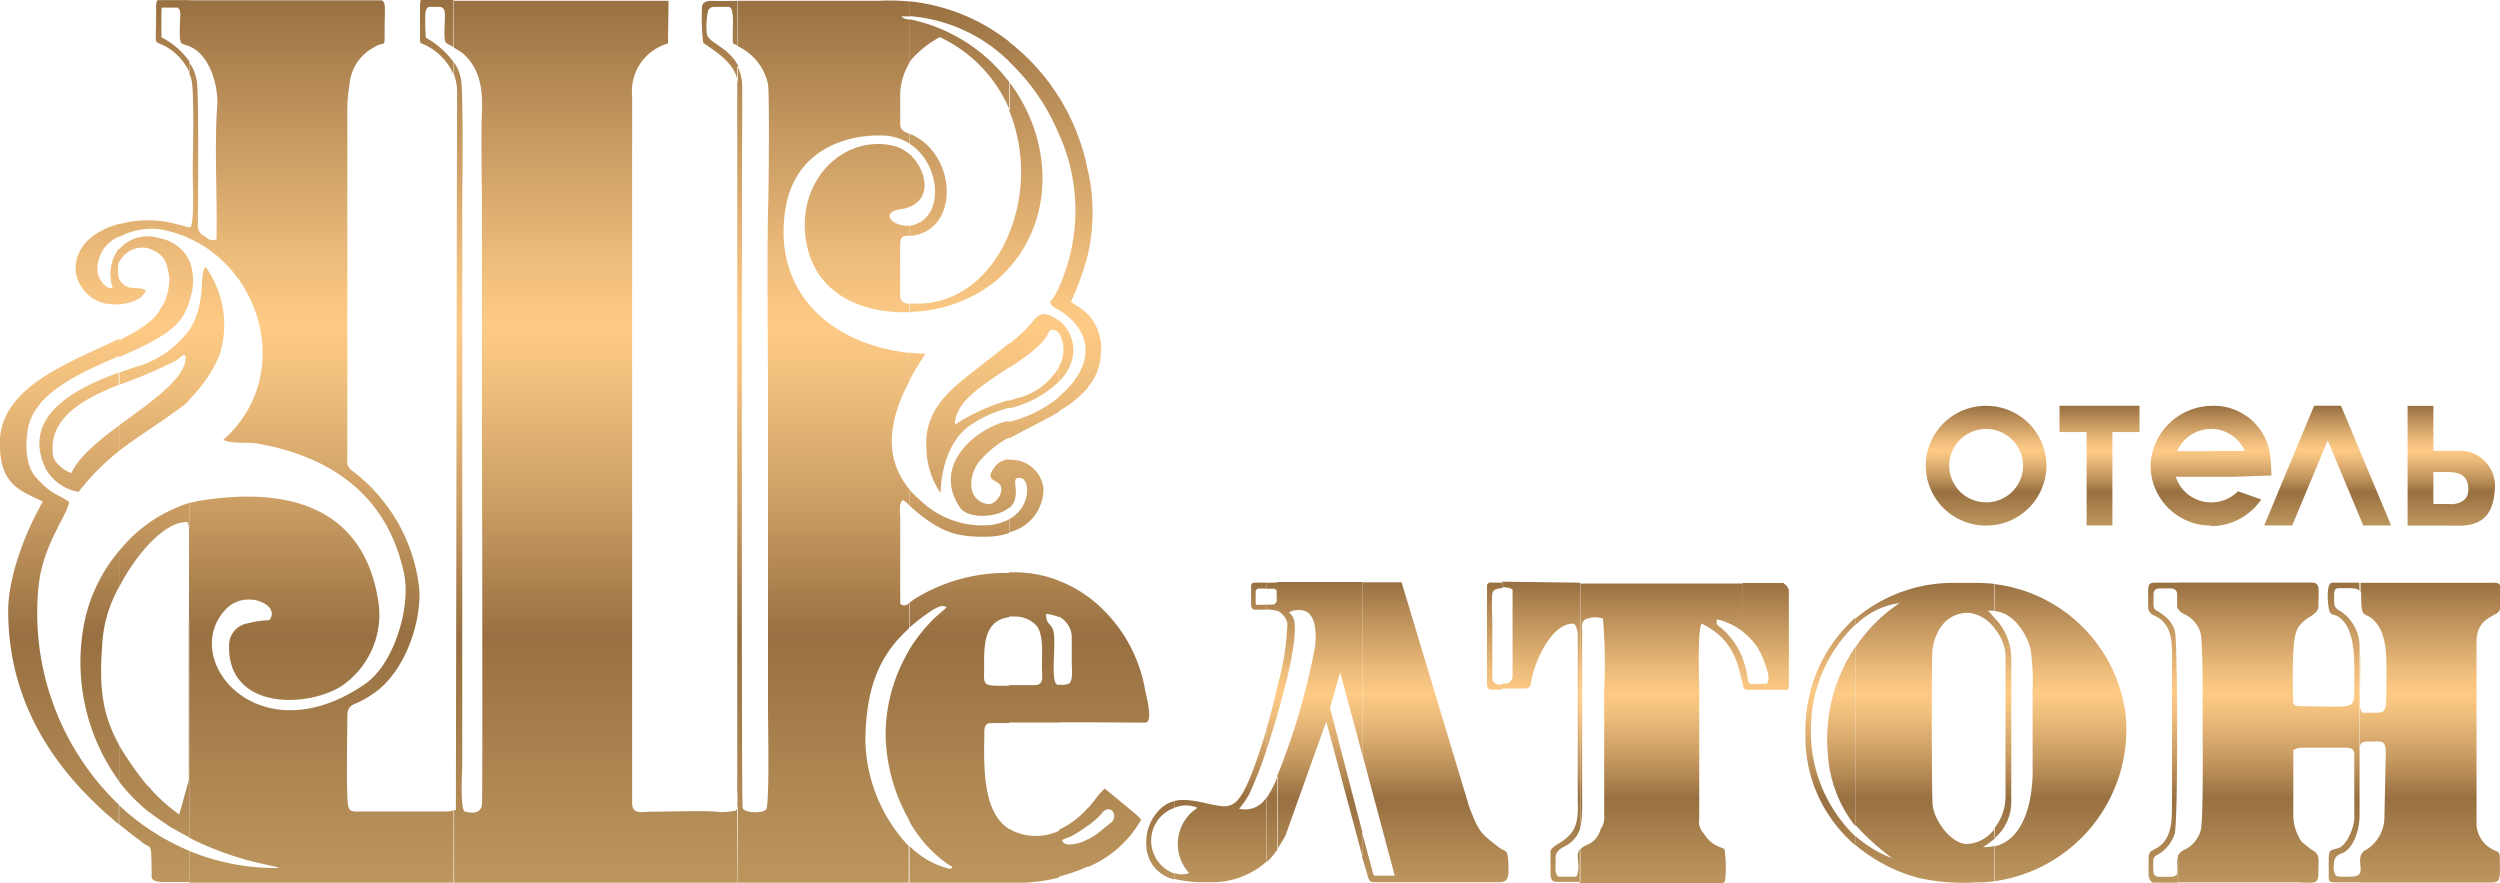 <svg xmlns="http://www.w3.org/2000/svg" xmlns:xlink="http://www.w3.org/1999/xlink" viewBox="0 0 225.94 79.77"><defs><style>.cls-1,.cls-10,.cls-2,.cls-3,.cls-4,.cls-5,.cls-6,.cls-7,.cls-8,.cls-9{fill-rule:evenodd;}.cls-1{fill:url(#_1111);}.cls-2{fill:url(#_1111-2);}.cls-3{fill:url(#_1111-3);}.cls-4{fill:url(#_1111-4);}.cls-5{fill:url(#_1111-5);}.cls-6{fill:url(#_1111-6);}.cls-7{fill:url(#_1111-7);}.cls-8{fill:url(#_1111-8);}.cls-9{fill:url(#_1111-9);}.cls-10{fill:url(#_1111-10);}</style><linearGradient id="_1111" x1="52.44" y1="-711.74" x2="52.44" y2="-791.5" gradientUnits="userSpaceOnUse"><stop offset="0" stop-color="#bd965e"/><stop offset="0.28" stop-color="#987041"/><stop offset="0.42" stop-color="#c89b62"/><stop offset="0.56" stop-color="#efbe7c"/><stop offset="0.63" stop-color="#fecb86"/><stop offset="0.71" stop-color="#edbb7a"/><stop offset="0.87" stop-color="#bf935c"/><stop offset="1" stop-color="#987041"/></linearGradient><linearGradient id="_1111-2" x1="210.54" y1="-711.73" x2="210.54" y2="-738.85" xlink:href="#_1111"/><linearGradient id="_1111-3" x1="178.17" y1="-711.74" x2="178.17" y2="-738.86" xlink:href="#_1111"/><linearGradient id="_1111-4" x1="148.51" y1="-711.74" x2="148.51" y2="-738.85" xlink:href="#_1111"/><linearGradient id="_1111-5" x1="120.42" y1="-711.74" x2="120.42" y2="-738.85" xlink:href="#_1111"/><linearGradient id="_1111-6" x1="189.75" y1="47.5" x2="189.75" y2="36.68" xlink:href="#_1111"/><linearGradient id="_1111-7" x1="222.03" y1="-744" x2="222.03" y2="-754.82" xlink:href="#_1111"/><linearGradient id="_1111-8" x1="180.01" y1="-744" x2="180.01" y2="-754.82" xlink:href="#_1111"/><linearGradient id="_1111-9" x1="200.32" y1="-744" x2="200.32" y2="-754.82" xlink:href="#_1111"/><linearGradient id="_1111-10" x1="210.37" y1="47.5" x2="210.37" y2="36.68" xlink:href="#_1111"/></defs><title>Asset 2</title><g id="Layer_2" data-name="Layer 2"><g id="_1" data-name="???? 1"><path class="cls-1" d="M98.84-713.17v-2.47c.3-.16.59-.35.79-.48l1.38-1.12a.85.85,0,0,0,.16-.75c-.23-.54-.79-.45-1.09,0a7.08,7.08,0,0,1-1.24,1.1v-1.59a11.49,11.49,0,0,0,.86-1.07,8.43,8.43,0,0,1,.64-.69l2.9,2.4.4.41a10,10,0,0,1-4.8,4.28Zm0-13.05v-11.35a13.37,13.37,0,0,1,5.14,8.38c.1.56.8,3,0,3Zm0-30.27v-6.59a4.53,4.53,0,0,1,1.15,3.54,4.85,4.85,0,0,1-1.15,3Zm0-12.1V-776A17.23,17.23,0,0,1,98.84-768.59Zm0-7.41v7.41a25.73,25.73,0,0,1-1.56,4.39,8.1,8.1,0,0,1,1.56,1.12v6.59a10,10,0,0,1-2.63,2.14v-1.32c2.71-2.24,3.65-5.47,0-7.81v-2.07a16.88,16.88,0,0,0,0-13.83v-3.34a19.68,19.68,0,0,1,2.47,6c.06.26.11.52.16.77Zm0,38.43v11.35H96.21v-3.41a1.7,1.7,0,0,0,.9-.09c.4-.27.25-1.44.25-2,0-.72,0-1.51,0-2.21a2,2,0,0,0-.23-.91,2.29,2.29,0,0,0-.92-.94V-739a11,11,0,0,1,2.63,1.44Zm0,19.07v1.59a11.17,11.17,0,0,1-1.55,1c-.25.11-.62.23-.81.33.16.58,1,.4,1.55.26a3.48,3.48,0,0,0,.81-.35v2.47a15.79,15.79,0,0,1-2.63.92v-4.23a8.07,8.07,0,0,0,2.63-2ZM96.21-757c2.24-2.37,1.13-4.68,0-5.55v1.16a3,3,0,0,1,0,3Zm0-25.69v3.34a19,19,0,0,0-4.51-6.57v-1.79a19.11,19.11,0,0,1,4.51,5Zm0,17.17v2.07l-.3-.19c-.18-.1-.53-.29-.49-.58,0-.1.13-.14.29-.37a10.36,10.36,0,0,0,.5-.93Zm0,3v1.16a.66.66,0,0,0-.68-.33c-.44.11,0,.65-2.16,2.28-.57.41-1.13.8-1.67,1.16v-2.17a13.06,13.06,0,0,0,2-1.86c.67-.91,1.14-1.13,2.32-.36a.83.83,0,0,1,.16.12Zm0,4.18a6,6,0,0,1-3.87,2.85l-.64.21v.69A9.69,9.69,0,0,0,96.19-757l0,0v-1.37Zm0,2.73v1.32c-1.45.87-3.09,1.61-4.51,2.43v-1.51a11.66,11.66,0,0,0,4.51-2.24Zm0,16.66v3.22a4.41,4.41,0,0,0-1.17-.29c0,1,.42.79.65,1.5.32,1-.32,4.69.39,4.91l.13,0v3.41H91.7v-3.38c.59,0,1.32,0,2.24,0s.74-.62.73-1.64.17-3-.51-3.75a2.55,2.55,0,0,0-1.91-.81,4.74,4.74,0,0,0-.55,0v-4h.5a11.22,11.22,0,0,1,4,.76Zm0,22.53v4.23a16.71,16.71,0,0,1-4,.5H91.7v-4.91a3.8,3.8,0,0,0,.73.35,4.88,4.88,0,0,0,3.78-.17ZM91.7-743.36v-1.21c2.11-1.17,1.89-3.81.92-3.74-.79-.06,0,1.08-.48,2.18a1.65,1.65,0,0,1-.44.55v-4.36a2.93,2.93,0,0,1,3.1,2.54,4,4,0,0,1-3.1,4Zm0-23.93c4.23-4.77,3.81-11.81,0-16.81v2.58a14.85,14.85,0,0,1,0,11.12Zm-5.14,54.17c0-.08-.12-.1-.28-.2a11.61,11.61,0,0,1-3.62-4v-15.44a14.85,14.85,0,0,1,2.26-2.84c.19-.2,1.11-.95,1.12-1-.4-.41-1.33.28-1.61.47a16.49,16.49,0,0,0-1.77,1.38V-737c.16-.12.35-.27.61-.44a15.76,15.76,0,0,1,8.43-2.28v4c-2.37.31-2.26,2.7-2.26,4.67,0,1.53-.22,1.56,2.26,1.52v3.38H90.05c-.72,0-.57.74-.59,1.35-.07,3.18,0,6.8,2.24,8.23v4.91h-9v-3.38A7.66,7.66,0,0,0,86.24-713c.15,0,.29,0,.32-.07Zm5.14-74.62v1.79a14.41,14.41,0,0,0-9-4.09v-1.34a17.5,17.5,0,0,1,9,3.64Zm0,3.64a15.12,15.12,0,0,0-9-5.66v3.88l.2-.27a9.18,9.18,0,0,1,2.55-2l.31.16a12.66,12.66,0,0,1,6,6.47v-2.58Zm0,13.7v3.11a12.24,12.24,0,0,1-1.26,1.23,12.89,12.89,0,0,1-7.78,2.75v-.75c.22,0,.49,0,.76,0,3.85,0,6.79-2.69,8.28-6.34Zm0,9.92v2.17c-2.65,1.8-4.86,3.13-4.9,5.19a17.59,17.59,0,0,1,4.9-2.22v.69A11.23,11.23,0,0,0,88-752.94c-2.56,2-2.49,6-2.49,6A7.33,7.33,0,0,1,84.23-751c-.22-2.89,1.5-4.73,3.41-6.27,1.1-.89,2.75-2.14,4.06-3.21Zm0,7.05-.2,0c-2.86.67-6.8,4-4.24,7.8.67,1,3.27,1,4.44,0v-4.36a1.73,1.73,0,0,0-1.23.6c-1.12,1.42.15,1.15.46,1.79s-.47,1.79-1.21,1.65c-2.06-.39-1.63-3-.46-4.13a9.2,9.2,0,0,1,2.44-1.89v-1.51Zm0,8.86a4.79,4.79,0,0,1-2.26.55,8.08,8.08,0,0,1-5.75-2.25,9.1,9.1,0,0,1-1-1v1.46c2.75,2.46,4.26,2.88,7.16,2.81a6.51,6.51,0,0,0,1.88-.33v-1.21Zm-9-12.57a25.34,25.34,0,0,1,1.45-2.39c-.5,0-1-.06-1.45-.11v2.5Zm0-13.07.3,0c4.17-.59,4-7.12,0-9.08l-.32-.12v.88c3,1.93,3.2,7,0,7.44v.91Zm0-2.58v-4.79C84.21-776.19,84.81-773.59,82.66-772.79Zm0,55.47A16.14,16.14,0,0,1,80.54-725a14.85,14.85,0,0,1,2.12-7.72v15.44Zm0-17.47V-737c-.33.23-.54.31-.84.06v-7.77c0-.32-.16-1.53.29-1.58.37.32.19.07.37.32l.19.17v-1.46c-2.52-3-1.74-6.57,0-9.84v-2.5c-7.35-.82-12.32-5.64-11.25-12.87.83-5.64,5.74-6.9,8.85-6.78a4.66,4.66,0,0,1,2.4.73v-.88c-.61-.22-.85-.4-.85-.92v-2.28a5.66,5.66,0,0,1,.85-3.24v-3.88l-.4-.08c-.14,0-.24-.15-.37-.22l.77,0v-1.34a18.15,18.15,0,0,0-2.77-.07H67.16v4.1a4.92,4.92,0,0,1,2.75,3.44c.14.61.07,10.28,0,11.26-.09,6,0,12.14,0,18.17v27.23c0,1,.15,8.49-.17,8.88s-2,.33-2.12-.13-.06-54.85-.06-58c0-1.19.06-6.63,0-7.57a4.2,4.2,0,0,0-.43-1.51v1.89c0,.46,0,1,0,1.47V-720a8.69,8.69,0,0,1,0,1.35v7h15.5v-3.38a14.33,14.33,0,0,1-3.92-9.54c.05-4.5,1.09-7.56,3.92-10.12Zm0-42.79v4.79a3.84,3.84,0,0,1-.76.19c-1.75.23-1.07,1.34.35,1.5l.41,0v.91c-.47,0-.81,0-.85.66v4.78c.07.56.4.69.86.71v.75c-4.46.16-8.93-1.75-9.44-7.07-.48-5.06,3.51-8.87,7.82-8A3.42,3.42,0,0,1,82.66-777.58Zm-15.5-13.86v4.1l-.44-.23c-.16-.7.24-3.29-.4-3.31l-1.37,0a.6.6,0,0,0-.49.34,6.32,6.32,0,0,0-.11,2.14c.15.76,1.94,1.17,2.81,2.82v1.89c0-.1,0-.19,0-.28-.23-1.72-1.63-2.6-3-3.56-.16-.11-.07,0-.16-.16a21,21,0,0,1-.1-3.11c0-.53.46-.64,1-.62s1.5,0,2.29,0Zm0,9.18V-720a1.7,1.7,0,0,1,0-.22v-61.5c0-.16,0-.32,0-.5Zm0,63.57a.82.82,0,0,1-.2.44,5.18,5.18,0,0,1-1.78.11c-.83-.11-4.75,0-5.88,0-.85,0-1.71.3-1.71-.82v-63.87a4.48,4.48,0,0,1,3.24-4.74l.05-3.86-19.39,0v4.25a7.42,7.42,0,0,1,.8.5c1.39,1.24,1.81,2.87,1.73,5.15-.11,2.93,0,6.18,0,9.18v18.62c0,.91.07,34.32,0,34.94-.14,1.13-1.58.62-1.58.62-.41-.37-.2-3.63-.2-4.44V-773c0-1.72.11-10.1-.12-11.35a3.93,3.93,0,0,0-.62-1.51v1.12a4.9,4.9,0,0,1,.27,1.3l-.11,65.13-.16.05v6.53H67.16ZM41.49-791.5v4.25c-.35-.19-.67-.35-.68-.37-.31-.41,0-2.37-.14-2.89a.46.46,0,0,0-.43-.37h-.93c-.25,0-.38.37-.37.79a16.54,16.54,0,0,0,.05,2,7.54,7.54,0,0,1,2.5,2.21v1.12a5.25,5.25,0,0,0-2.93-2.83c-.13-.07-.1-.41-.1-.67v-2.49c0-.4,0-.78.15-.76Zm0,73.23a1.76,1.76,0,0,1-.58.11H32.67c-.43,0-.59-.1-.69-.46-.21-.79-.09-6.6-.09-7.82,0-.81,0-1.2.8-1.5a7.66,7.66,0,0,0,1.47-.82c2.82-1.84,4.4-6.25,4.24-9.45a15.44,15.44,0,0,0-6.21-10.85c-.4-.54-.3-.34-.3-1.21V-781.1a14.85,14.85,0,0,1,.21-2.84,4.15,4.15,0,0,1,2.18-3.27c1.28-.82.9.65,1-2.87,0-.63.09-1.38-.39-1.39-5.75,0-11.53,0-17.29,0v4.15c1.82.75,2.55,3.33,2.55,5.12-.3,3.92,0,8.29-.08,12.34-.6.21-.74-.09-1.12-.32a1,1,0,0,1-.56-1.06c0-1.68.09-11.8-.1-12.92a4.27,4.27,0,0,0-.69-1.72v1a3.48,3.48,0,0,1,.21.62c.27,1.18.11,7,.11,8.3,0,1.11.16,4.16-.19,5l-.13,0v1c6.8,3.07,9.29,12.75,3.07,18.21.83.4,2.21.17,3.23.36,4.53.83,11.34,3.25,13.12,11.75.63,3-.91,8.21-3.59,10-9.61,6.55-16.82-2.34-12.5-6.82,1.76-1.82,5-.38,3.92,1a10.23,10.23,0,0,0-2,.3,2,2,0,0,0-1.64,1.85c-.27,5.93,6.9,5.84,10.12,3.84a7.83,7.83,0,0,0,3.41-7.34c-1.1-8.18-7.18-10.81-15.9-9.48a8.82,8.82,0,0,0-1.26.27v2.37c0,.11,0,.22,0,.33l0,7.74v19.78c4.62,2.34,8.12,2.53,8.11,2.75a20.43,20.43,0,0,1-8.11-1.56v2.92H41.49v-6.53ZM17.6-755.36v-6.31c1.62-2.44.83-5,1.48-5.71a9,9,0,0,1,1.25,8,12.75,12.75,0,0,1-2.73,4Zm0-8.91V-768A5.12,5.12,0,0,1,17.6-764.27Zm0-27.2v4.15l-.2-.08c-.59-.19-.7,0-.64-1.86,0-.87.16-1.34-.22-1.55l-1.4,0c-.09.08,0,.21-.05.32l0,1.91c0,.13,0,.28,0,.45a7,7,0,0,1,2.54,2.2v1a5,5,0,0,0-2.7-2.63c-.5-.18-.32,0-.32-3.24,0-.32,0-.64.18-.69l.41,0,2.43,0Zm0,20.5v1a11.09,11.09,0,0,0-2.73-.82,6.29,6.29,0,0,0-3.6.7v-1.15a9.87,9.87,0,0,1,4.94-.07l1.39.37Zm0,3a3.68,3.68,0,0,0-2.69-2,3.39,3.39,0,0,0-3.64,1v1.17a2.36,2.36,0,0,1,2.62-1.27c1.48.53,1.66,1.17,1.92,2.65a5.8,5.8,0,0,1-.54,2.45,2.07,2.07,0,0,0-.32.5c-.56,1-2,1.88-3.68,2.73v1.51c2.56-1.13,4.93-2.21,5.82-3.8a8.84,8.84,0,0,0,.51-1.14V-768Zm0,6.32v6.31a5.74,5.74,0,0,1-1.05.88c-2.2,1.6-3.77,2.52-5.28,3.71v-2.31c2.93-2.18,6.15-4.3,6-6.26-.19-.31-.49.28-1.27.61a42.15,42.15,0,0,1-4.77,2v-1.09c.58-.22,1.12-.4,1.57-.55a9,9,0,0,0,4.76-3.27Zm0,15.6v2.37a3.82,3.82,0,0,0-.14-.63c-1.92-.15-4.54,2.68-6.19,5.85v-3.25a13.22,13.22,0,0,1,6.33-4.34Zm0,10.44v19.78c-.51-.26-1-.54-1.58-.86-.29-.17-2-1.35-2.25-1.57a16.49,16.49,0,0,1-2.5-2.59v-3.28a28.38,28.38,0,0,0,2.54,3.62c.26.21.11.07.33.34a15.15,15.15,0,0,0,2.56,2.28l.86-3.08,0-14.64Zm0,21a21,21,0,0,1-6.33-4.11V-717c.61.49,1.23,1,1.87,1.45,1.09,1,1-.18,1.07,2.83,0,.42-.09.73.39.86a2.87,2.87,0,0,0,.78.08H17.6v-2.92ZM11.27-764v-2.29a.75.75,0,0,0,.07.12c.72,1.06,1.4.47,2.35.89C13.38-764.43,12.29-764.07,11.27-764Zm0-7.27v1.15a3.16,3.16,0,0,0-1.95,3.24c.09.54.7,1.59,1.37,1.4a3.85,3.85,0,0,1,.58-3.59v1.17a1.32,1.32,0,0,0-.09.48,3,3,0,0,0,.09,1.13V-764a5.12,5.12,0,0,1-1.35-.09,3.46,3.46,0,0,1-2.56-2.74c-.23-2.38,1.65-3.82,3.91-4.44Zm0,10.43v1.51C7.61-757.72,3.56-756,3-752.62c-.21,1.35-.19,3.23.74,4.25,1.39,1.54,1.61,1.32,3,2.22-.06,1.07-2.38,3.86-2.75,7.61a24,24,0,0,0,7.25,19.77V-717c-6-4.95-10-11.16-10-19.33,0-2.93,1.46-6.81,2.84-9.3.12-.28.19-.32.29-.54-2-1-3.84-1.43-3.89-5.17-.07-5.24,6.39-7.39,10.77-9.54Zm0,3c-3.6,1.31-8.93,3.77-6.67,8.64a4.18,4.18,0,0,0,3,2.15,21.83,21.83,0,0,1,3.68-3.71v-2.31c-1.91,1.43-3.69,2.88-4.32,4.32-.57-.15-1.56-.9-1.66-1.57-.51-3.4,2.76-5.15,6-6.43v-1.09Zm0,16.12A14.52,14.52,0,0,0,8-734.55a18.31,18.31,0,0,0,3.28,13.68v-3.28c-1.44-2.56-1.85-5-1.55-8.9a11.84,11.84,0,0,1,1.55-5.43Z" transform="translate(-0.5 791.5)"/><path class="cls-2" d="M213.79-732.61c.06,1.32,0,2.69,0,3.91v-3.91Zm0,4.93v3.58c.09-.33.33-.4.8-.38,1.14,0,1.53-.21,1.53,1.06l-.13,5.89a3.46,3.46,0,0,1-1.61,2.81c-1,.47-.36,1.57-.59,2.12v.86h10.14c.78,0,1.31,0,1.68,0,.91,0,.82-.25.82-2.11,0-.71-.15-.61-.44-.78a2.69,2.69,0,0,1-1.67-2.32l0-16.47c0-1.63.74-2.05,1.75-2.6.45-.24.41-.59.41-1.08,0-2.07.25-1.69-1.84-1.73h-10.8v.77a.78.78,0,0,1,.05.3c0,2.18.23,1.57.95,2.15,1.55,1.24,1.33,3.76,1.33,6.32s0,2.15-2.05,2.21C213.92-727.09,213.82-727.32,213.79-727.68Zm-2.34-10.16c0,1.08-.1,1.21.64,1.62a3.88,3.88,0,0,1,1.66,3c0,.21,0,.43,0,.65v3.91c0,.27,0,.53,0,.78a1.85,1.85,0,0,0,0,.24v3.58a1.38,1.38,0,0,0,0,.38v6c-.06,1.48-.68,3-1.65,3.32-.55.2-.65.49-.68,1.06a1.35,1.35,0,0,0,.2.95,1.11,1.11,0,0,0,.3.07,11.36,11.36,0,0,0,1.15,0c.43,0,.63-.14.72-.34v.86h-2.11c-.61,0-.72,0-.72-.52,0-.29,0-.82,0-1.47,0-1.1.2-.87.92-1.12s1.44-1.95,1.39-2.79v-5.73c0-.41-.34-.54-.76-.54h-4a1.31,1.31,0,0,0-.75.24c0,2,0,4,0,6a4.39,4.39,0,0,0,.76,2.28l.82.66c.87.43.69.82.69,2.06s-.3.95-2.46.93H197.33v-2.41a1.28,1.28,0,0,1,.65-.56,2.77,2.77,0,0,0,1.4-1.68c.28-.92.18-8.78.18-10.11s.06-7.13-.21-7.86a2.68,2.68,0,0,0-1.51-1.64,1.13,1.13,0,0,1-.51-.48v-2.35h12c.93,0,.7.55.7,2.11,0,1-1.49.92-2,2.33-.4,1.16-.32,4-.3,5.83,0,.62-.08.91.77.91,4.9,0,4.75.41,4.77-1.71,0-2.4.19-5.37-1.51-6.43-.31-.17-.55-.09-.71-.39s-.4-2.64.23-2.64h2.45v.77c-.11-.23-.38-.25-.75-.27H211.9C211.6-738.36,211.45-738.18,211.45-737.84Zm-14.12-1v2.35l-.07-.15,0-1.16a.56.56,0,0,0-.15-.38.68.68,0,0,0-.42-.14l-1,0a.77.77,0,0,0-.36.08.47.47,0,0,0-.2.4v1a1.07,1.07,0,0,0,.07.34c.08.22,1.65.73,1.89,2.24.2,1.2.28,17.38-.07,18.19a3.53,3.53,0,0,1-1.36,1.73c-.41.21-.51.26-.55.62a7.2,7.2,0,0,0,0,.88c0,.37.11.52.45.58h1.25a.84.84,0,0,0,.44-.2c.1-.72-.09-1.23.1-1.65v2.41h-2.11c-.42,0-.58-.55-.56-.85V-714c0-.49.24-.6.58-.77,1.75-.88,1.5-3,1.54-4.65V-732.1c0-1.39,0-3.1-1.66-3.79a.82.82,0,0,1-.5-.83l0-1.27c0-.75.13-.84.62-.85Z" transform="translate(-0.5 791.5)"/><path class="cls-3" d="M180.76-735.66a5.31,5.31,0,0,1,1.51,3.63v12.95a4.3,4.3,0,0,1-1.52,3.35v-.92a4.7,4.7,0,0,0,1-2.67c0-2.73,0-12.39,0-13.15a4.3,4.3,0,0,0-1-2.24v-.95Zm0,20.61v3.19a13.84,13.84,0,0,0,11.85-15,13.59,13.59,0,0,0-11.85-11.85v2.44c1.86.15,3,2.31,3.25,3.44a18.46,18.46,0,0,1,.19,3.57v7.5C184.2-720.1,183.86-715.77,180.76-715Zm-.59-21.25c.21.22.41.43.59.64v.95a3.38,3.38,0,0,0-2.35-1.41c-2.27,0-3.09,2-3.26,3.35-.1.87-.06,12.93,0,13.77,0,1.48,1.63,3.78,3.14,3.78a3.3,3.3,0,0,0,2.51-1.43v.92a10.35,10.35,0,0,1-1.07.79,4,4,0,0,0,1.07-.11v3.19a13.73,13.73,0,0,1-1.7.11,19.26,19.26,0,0,1-5.1-.38,14.76,14.76,0,0,1-5.81-3v-.81a10.74,10.74,0,0,0,3.32,2,22.15,22.15,0,0,1-3.32-3V-733a14,14,0,0,1,4-4,6.89,6.89,0,0,0-4,2v-.6a13.7,13.7,0,0,1,9.07-3.22h1.91a14.27,14.27,0,0,1,1.63.1v2.44A2.35,2.35,0,0,0,180.17-736.3Zm-12,.66v.6a13.1,13.1,0,0,0-4,9.12,13.13,13.13,0,0,0,4,10v.81a12.88,12.88,0,0,1-4.5-10.18,13.57,13.57,0,0,1,4.5-10.38Zm0,2.62a14.78,14.78,0,0,0-2.49,9.46,11.76,11.76,0,0,0,2.49,6.72Z" transform="translate(-0.5 791.5)"/><path class="cls-4" d="M160.19-729.71c.36-.56-.07-1.47-.25-2a5.54,5.54,0,0,0-1.95-2.7v-4.4l3.68,0s.5.35.5.7v8.6c0,.16,0,.35-.22.35H158.6c-.22,0-.43,0-.53-.22a2.81,2.81,0,0,1-.08-.31V-732a8.45,8.45,0,0,1,.42,1.53c.06.43.05.81.52.81Zm-2.2-4.73a6.3,6.3,0,0,0-2.31-1.09c-.14.54.11.55.4.81A6.85,6.85,0,0,1,158-732v2.35c-.39-1.54-.64-4-3.72-5.49-.39.71-.21,5.12-.21,6.32l0,11.32a1.54,1.54,0,0,0,.41,1.33c.84,1.3,1.67,1.17,1.87,1.44a10.41,10.41,0,0,1,.07,2.67c0,.19-.07.35-.24.36h-12.9v-3a2,2,0,0,1,.79-.5,2.11,2.11,0,0,0,1.08-1.35,1.88,1.88,0,0,0,.33-1.27v-11.33a48.73,48.73,0,0,0-.11-6.44,2.21,2.21,0,0,0-1.6.07c-.51.36-.21.85-.28,1.49l0,14.81a14.63,14.63,0,0,1-.17,2.72v-22.26H158Zm-14.7-4.4v22.26a2.6,2.6,0,0,1-1.07,1.39c-.42.28-1,.43-1.12,1.05a1.93,1.93,0,0,0,0,.41c0,.34-.15,1.45.34,1.46l1.44,0s.11,0,.13-.1c.4-1.06-.24-1.81.32-2.43v3h-2.1c-.35,0-.6-.11-.6-.74v-2c0-.19.17-.38.65-.67,1.7-1,1.88-1.94,1.81-4l0-14.86c0-.26-.1-1.07-.44-1.07-2.09,0-3.68,4-3.78,5.41a.54.54,0,0,1-.53.46h-2.08v-.45h.27a.66.66,0,0,0,.67-.71l0-7.47a1.9,1.9,0,0,0,0-.25c0-.16-.46-.29-.93-.28v-.5Zm-7,0v.5c-.44,0-.88.13-.92.49-.08.71,0,2,0,2.72l0,4.81a.86.86,0,0,0,.11.45c.13.21.45.26.78.25v.45h-.92c-.26,0-.45-.08-.45-.5l0-8.87c0-.27.24-.34.44-.31Z" transform="translate(-0.5 791.5)"/><path class="cls-5" d="M123.6-714.06v-2.19l1,3.71c0,.12.08.17.15.18l1.8,0-2.91-10.9v-15.61h3.53l6.14,20.38c.84,2.07.86,2.2,2.63,3.55.74.56.88,0,.89,2.17,0,.84-.31,1-.84,1-3.79,0-7.59,0-11.39,0-.35,0-.44-.36-.53-.71ZM117-736.16a1.43,1.43,0,0,1,.5,1c.17,1.58-.6,5-1.56,8.23v-2.55a23.27,23.27,0,0,0,.91-5.69,1.71,1.71,0,0,0-.91-1.14v-2.59h7.68v15.61l-2-7.46-.92,3.22,2.92,11.22v2.19l-3.26-12.18L116.68-716a12.25,12.25,0,0,1-.76,1.25v-6.6a61.36,61.36,0,0,0,3.43-11.7c.11-1,.18-3.07-1.15-3.29A1.85,1.85,0,0,0,117-736.16Zm-1.06,9.28c-.33,1.12-.68,2.22-1,3.22v-1.89c.38-1.29.73-2.62,1-3.88v2.55Zm-1,7.51.17-.22a12,12,0,0,0,.86-1.76v6.6a7.64,7.64,0,0,1-1,1.18v-5.8Zm1-19.48v2.59a.58.58,0,0,0-.17-.06,3.55,3.55,0,0,0-.86-.1v-.44h.62a.4.4,0,0,0,.35-.33v-.87a.23.23,0,0,0-.1-.17.2.2,0,0,0-.13-.06h-.73v-.54Zm-1,15.19a37.92,37.92,0,0,1-1.53,3.91,8.17,8.17,0,0,1-.92,1.34,2.25,2.25,0,0,0,2.45-1v5.8a7.4,7.4,0,0,1-5.31,1.83,10.84,10.84,0,0,1-3-.29v-.53a1.93,1.93,0,0,0,1.34,0,3.88,3.88,0,0,1,.75-5.89,2.64,2.64,0,0,0-2.09,0v-.62c1.41-.34,3,.35,4.36.47a1.59,1.59,0,0,0,1.48-.7c.73-.86,1.66-3.42,2.49-6.24v1.89Zm0-15.19v.54h-.61a.31.31,0,0,0-.35.31v.89c0,.12,0,.27.16.27l.79,0v.44c-.37,0-.73,0-1,0s-.37-.23-.36-.56v-1.57a.28.28,0,0,1,.29-.31Zm-8.33,19.77v.62a2.4,2.4,0,0,0-.7.34,3.15,3.15,0,0,0,.7,5.56v.53a3.21,3.21,0,0,1-2.51-3.15,4.14,4.14,0,0,1,1.36-3.3A2.77,2.77,0,0,1,106.56-719.08Z" transform="translate(-0.5 791.5)"/><polygon class="cls-6" points="188.58 36.67 190.91 36.67 193.36 36.67 193.36 39.05 190.91 39.05 190.91 47.49 188.58 47.49 188.58 39.05 186.13 39.05 186.13 36.67 188.58 36.67"/><path class="cls-7" d="M222-750.75h1.17a3.2,3.2,0,0,1,2.79,3.64c-.12,1.34-.51,3.12-3.21,3.12H222v-1.94c.57,0,1.52-.25,1.57-1.18.07-1.33-.66-1.66-1.57-1.72Zm-3.91-4.07h2.33v4.07H222v1.91c-.5,0-1.06,0-1.58,0v2.89h1.17a2.27,2.27,0,0,0,.41,0V-744h-3.91Z" transform="translate(-0.5 791.5)"/><path class="cls-8" d="M180-754.82a5.43,5.43,0,0,1,5.45,5.41A5.44,5.44,0,0,1,180-744v-2.1a3.33,3.33,0,0,0,3.34-3.31,3.34,3.34,0,0,0-3.34-3.32ZM180-744a5.44,5.44,0,0,1-5.46-5.41,5.43,5.43,0,0,1,5.46-5.41v2.09a3.33,3.33,0,0,0-3.34,3.32A3.33,3.33,0,0,0,180-746.1Z" transform="translate(-0.5 791.5)"/><path class="cls-9" d="M200.32-754.82a5.14,5.14,0,0,1,5.29,4.08,15.12,15.12,0,0,1,.17,2.21l-3.41.12h-2.05v-2.33h3.06a3.35,3.35,0,0,0-3.06-2h0v-2.09Zm0,8.72h0a3.37,3.37,0,0,0,2.44-1l2.1.74a5.48,5.48,0,0,1-4.54,2.41h0Zm0-2.31h-3.18a3.33,3.33,0,0,0,3.18,2.31v2.1a5.44,5.44,0,0,1-5.46-5.41,5.59,5.59,0,0,1,5.46-5.41v2.09a3.35,3.35,0,0,0-3.06,2h3.06Z" transform="translate(-0.5 791.5)"/><polygon class="cls-10" points="207.16 47.49 210.37 39.8 213.58 47.49 216.1 47.49 211.57 36.67 209.14 36.67 204.63 47.49 207.16 47.49"/></g></g></svg>